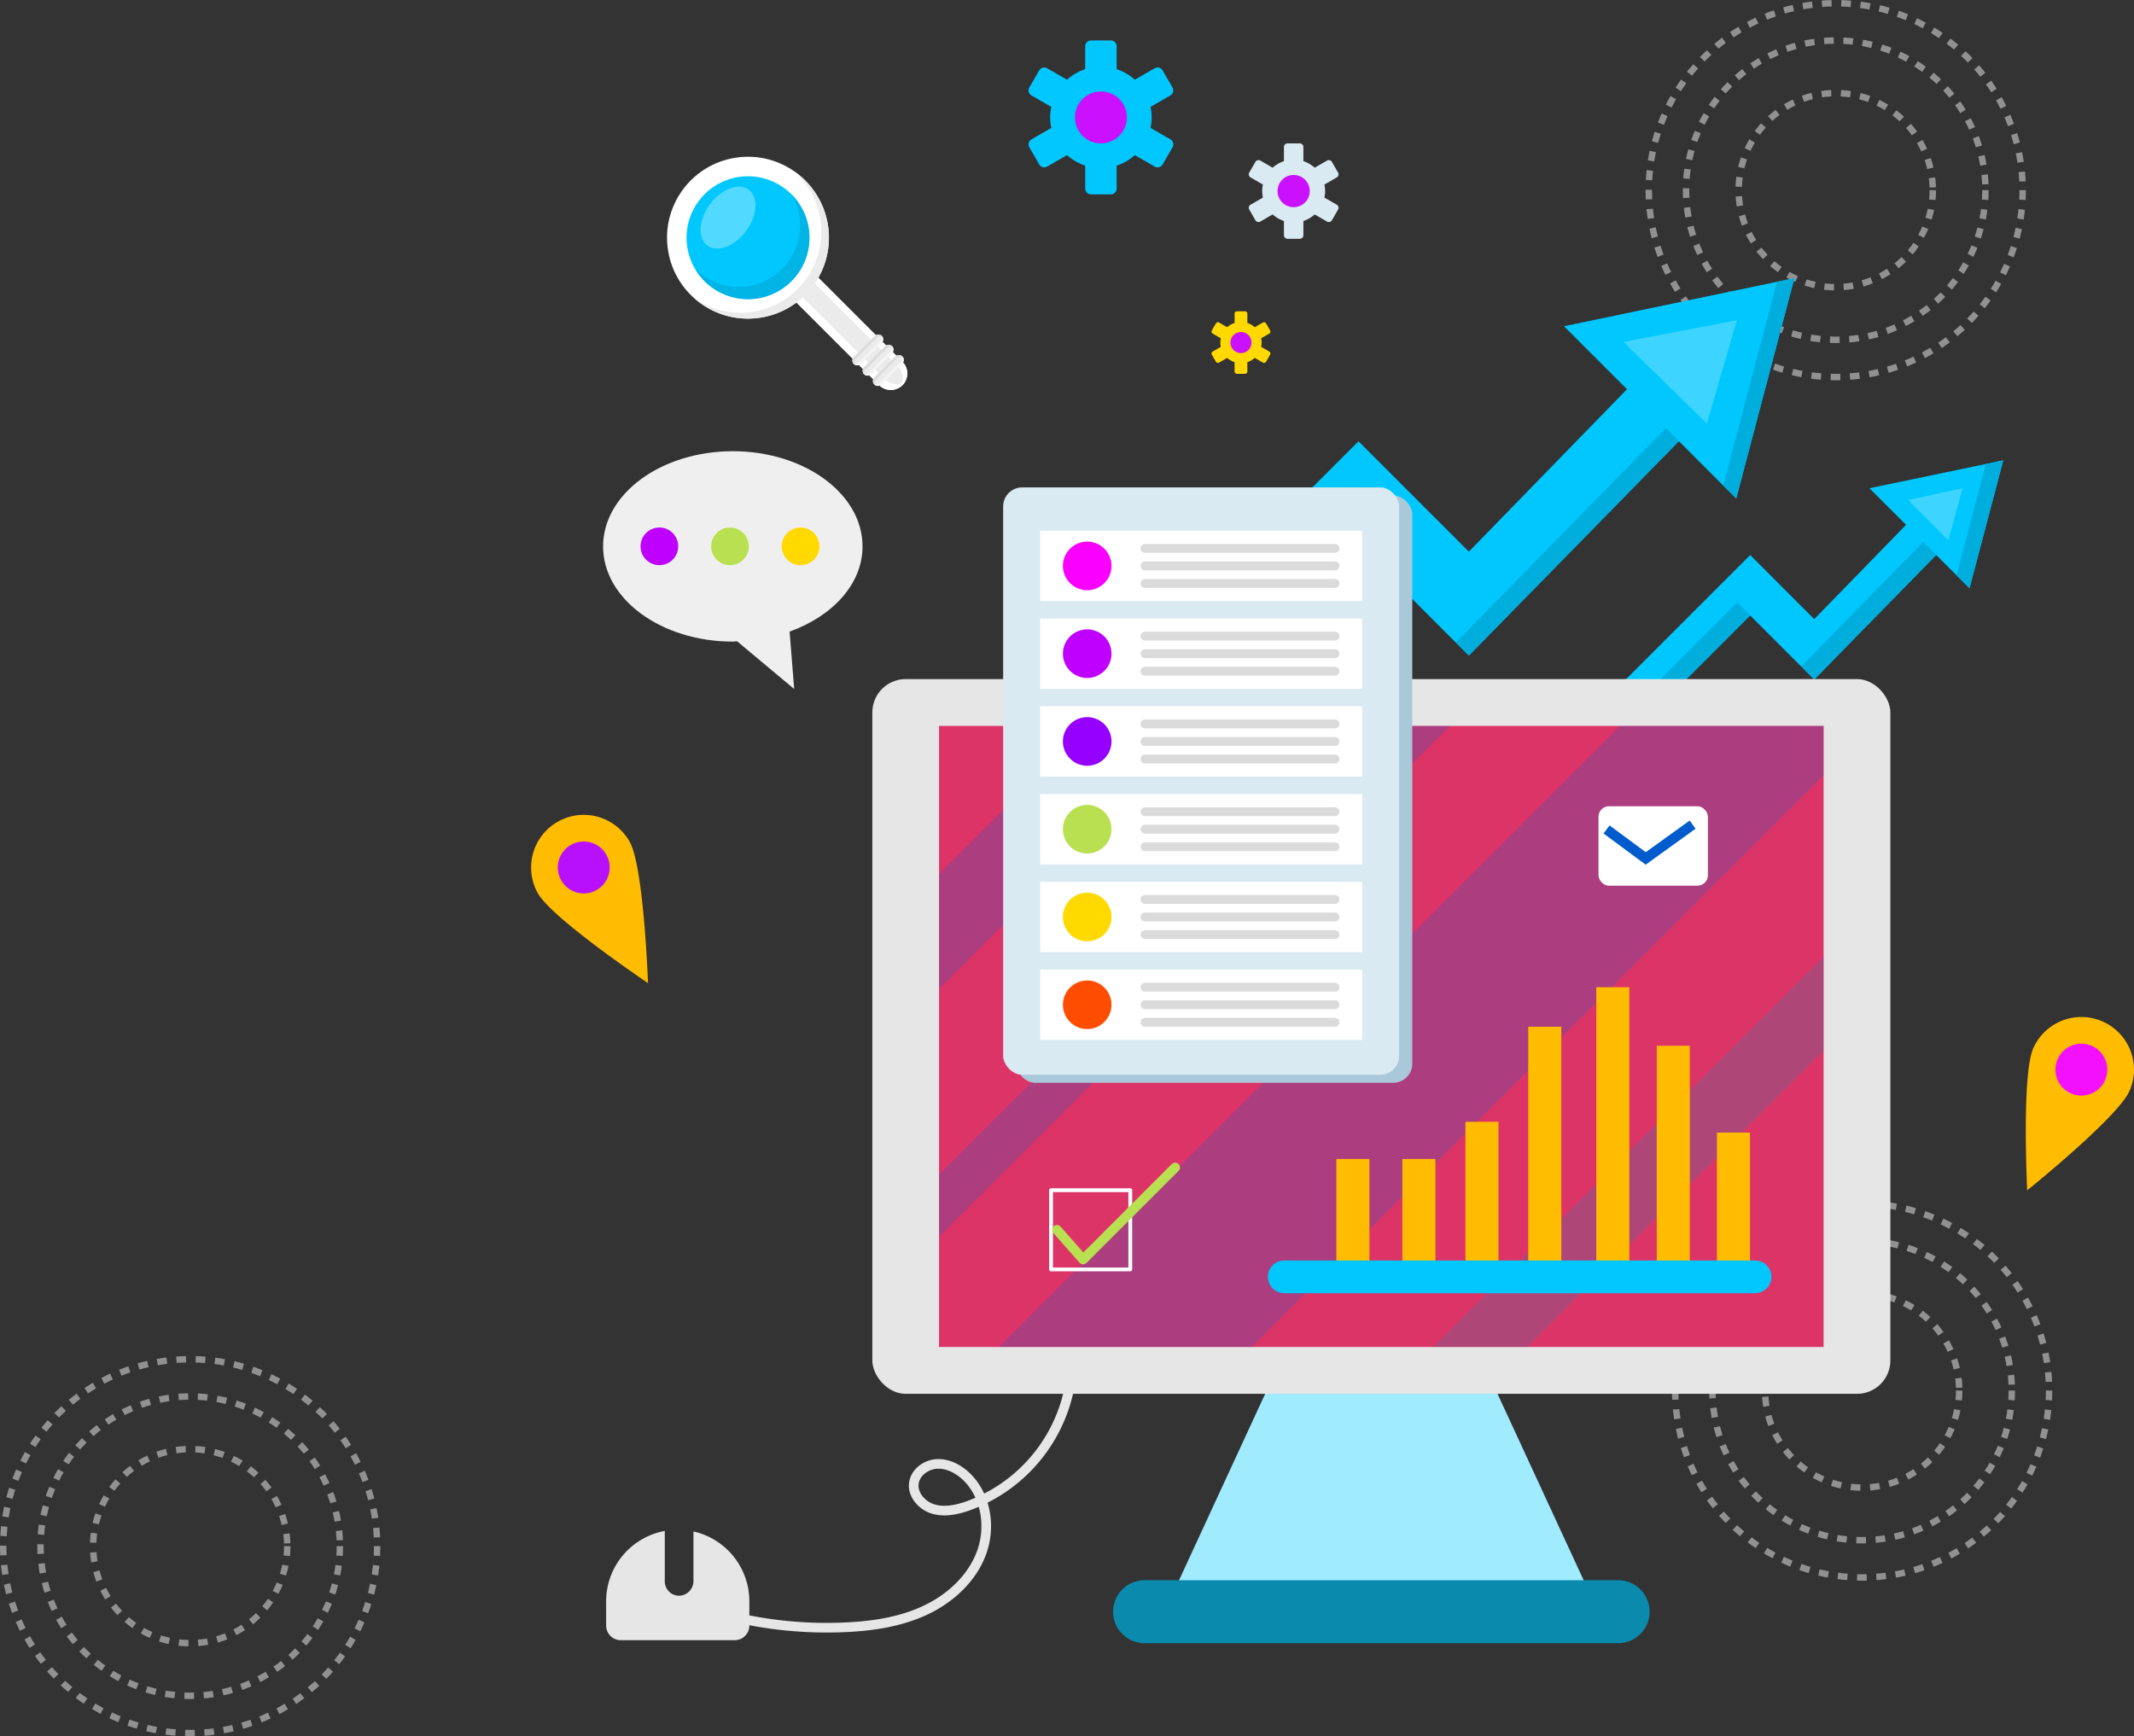 <svg xmlns="http://www.w3.org/2000/svg" width="664.295" height="540.568" viewBox="0 0 664.295 540.568">
  <rect x="0" y="0" width="664.295" height="540.568" fill="#333333" stroke="none"/>
  <g id="Group_7443" data-name="Group 7443" transform="translate(-7632 -4642.574)">
    <g id="Group_7388" data-name="Group 7388" transform="translate(7797.327 4896.264)">
      <path id="Path_7567" data-name="Path 7567" d="M392.218,259.794a16.383,16.383,0,1,0-28.641,15.918c4.4,7.909,34.326,28.033,34.326,28.033S396.614,267.7,392.218,259.794Z" transform="translate(-361.511 -251.366)" fill="#ffbc00"/>
      <path id="Path_7568" data-name="Path 7568" d="M382.685,261.551a8.081,8.081,0,1,0-3.138,10.989A8.081,8.081,0,0,0,382.685,261.551Z" transform="translate(-359.235 -249.09)" fill="#b810fd"/>
    </g>
    <g id="Group_7392" data-name="Group 7392" transform="translate(7633 4643.574)" opacity="0.5">
      <g id="Group_7389" data-name="Group 7389" transform="translate(512.244)">
        <circle id="Ellipse_3487" data-name="Ellipse 3487" cx="58.204" cy="58.204" r="58.204" fill="none" stroke="#efefef" stroke-miterlimit="10" stroke-width="2" stroke-dasharray="3"/>
        <circle id="Ellipse_3488" data-name="Ellipse 3488" cx="46.603" cy="46.603" r="46.603" transform="translate(11.601 11.601)" fill="none" stroke="#efefef" stroke-miterlimit="10" stroke-width="2" stroke-dasharray="3"/>
        <circle id="Ellipse_3489" data-name="Ellipse 3489" cx="30.216" cy="30.216" r="30.216" transform="translate(27.988 27.988)" fill="none" stroke="#efefef" stroke-miterlimit="10" stroke-width="2" stroke-dasharray="3"/>
      </g>
      <g id="Group_7390" data-name="Group 7390" transform="translate(0 422.159)">
        <circle id="Ellipse_3490" data-name="Ellipse 3490" cx="58.204" cy="58.204" r="58.204" fill="none" stroke="#efefef" stroke-miterlimit="10" stroke-width="2" stroke-dasharray="3"/>
        <circle id="Ellipse_3491" data-name="Ellipse 3491" cx="46.603" cy="46.603" r="46.603" transform="translate(11.601 11.601)" fill="none" stroke="#efefef" stroke-miterlimit="10" stroke-width="2" stroke-dasharray="3"/>
        <circle id="Ellipse_3492" data-name="Ellipse 3492" cx="30.216" cy="30.216" r="30.216" transform="translate(27.988 27.988)" fill="none" stroke="#efefef" stroke-miterlimit="10" stroke-width="2" stroke-dasharray="3"/>
      </g>
      <g id="Group_7391" data-name="Group 7391" transform="translate(520.459 373.714)">
        <circle id="Ellipse_3493" data-name="Ellipse 3493" cx="58.204" cy="58.204" r="58.204" transform="translate(0)" fill="none" stroke="#efefef" stroke-miterlimit="10" stroke-width="2" stroke-dasharray="3"/>
        <circle id="Ellipse_3494" data-name="Ellipse 3494" cx="46.603" cy="46.603" r="46.603" transform="translate(11.601 11.601)" fill="none" stroke="#efefef" stroke-miterlimit="10" stroke-width="2" stroke-dasharray="3"/>
        <circle id="Ellipse_3495" data-name="Ellipse 3495" cx="30.216" cy="30.216" r="30.216" transform="translate(27.988 27.988)" fill="none" stroke="#efefef" stroke-miterlimit="10" stroke-width="2" stroke-dasharray="3"/>
      </g>
    </g>
    <g id="Group_7397" data-name="Group 7397" transform="translate(7966.604 4729.18)">
      <g id="Group_7394" data-name="Group 7394">
        <path id="Path_7569" data-name="Path 7569" d="M690.265,198.659l18.1-68.583-71.714,14.965,19.609,19.609-49.225,50.564-34.348-34.349-88.29,88.29,16.179,16.179,72.111-72.111,34.348,34.349,65.386-66.761Z" transform="translate(-484.393 -130.076)" fill="#00c8ff"/>
        <g id="Group_7393" data-name="Group 7393">
          <path id="Path_7570" data-name="Path 7570" d="M702.94,131.207l-16.72,63.366-17.847-17.847-65.386,66.761-34.348-34.349-72.111,72.111-12.114-12.114-.02.02,16.179,16.179,72.111-72.111,34.348,34.349,65.386-66.761,17.848,17.847,18.1-68.583Z" transform="translate(-484.393 -130.076)" fill="#00aede"/>
        </g>
        <path id="Path_7571" data-name="Path 7571" d="M634.306,171.751l9.349-32.161-35.3,6.74Z" transform="translate(-437.59 -126.484)" fill="#3dd5ff"/>
      </g>
      <g id="Group_7396" data-name="Group 7396" transform="translate(158.947 56.715)">
        <path id="Path_7572" data-name="Path 7572" d="M729.818,171.247l-41.639,8.689,11.385,11.385L670.983,220.68,651.04,200.736,599.776,252l9.394,9.394,41.869-41.869,19.943,19.944L708.948,200.7l10.363,10.363Z" transform="translate(-599.776 -171.247)" fill="#00c8ff"/>
        <g id="Group_7395" data-name="Group 7395">
          <path id="Path_7573" data-name="Path 7573" d="M724.4,172.378l-9.131,34.6L704.9,196.62l-37.965,38.763L647,215.438l-41.869,41.869-5.329-5.329-.02.02,9.394,9.394,41.869-41.869,19.943,19.944L708.948,200.7l10.363,10.363,10.507-39.821Z" transform="translate(-599.776 -171.247)" fill="#00aede"/>
        </g>
        <path id="Path_7574" data-name="Path 7574" d="M672.685,181.213l12.532,12.532,4.383-16.2Z" transform="translate(-572.249 -168.867)" fill="#3dd5ff"/>
      </g>
    </g>
    <g id="Group_7402" data-name="Group 7402" transform="translate(7820.688 4853.994)">
      <g id="Group_7398" data-name="Group 7398" transform="translate(0 220.211)">
        <path id="Path_7575" data-name="Path 7575" d="M405.644,413.366V428.72a4.589,4.589,0,0,1-4.021,4.63,4.459,4.459,0,0,1-4.9-4.438V413.2a22.293,22.293,0,0,0-18.258,21.92v7.537a4.565,4.565,0,0,0,4.565,4.564h35.453a4.565,4.565,0,0,0,4.565-4.564v-7.537A22.3,22.3,0,0,0,405.644,413.366Z" transform="translate(-378.469 -368.207)" fill="#e6e6e6"/>
        <path id="Path_7576" data-name="Path 7576" d="M513.15,380.537a49.3,49.3,0,0,1-31.724,37.223c-3.456,1.2-7.246,2-10.752.953s-6.519-4.455-6.02-8.079c.451-3.274,3.681-5.7,6.979-5.944s6.514,1.339,8.973,3.55c6.393,5.753,8.082,15.657,5.222,23.768s-9.655,14.426-17.422,18.122-16.462,5.009-25.052,5.4a127.117,127.117,0,0,1-39.43-4.392" transform="translate(-368.858 -380.537)" fill="none" stroke="#e6e6e6" stroke-miterlimit="10" stroke-width="3"/>
      </g>
      <g id="Group_7401" data-name="Group 7401" transform="translate(82.862)">
        <g id="Group_7399" data-name="Group 7399">
          <path id="Path_7577" data-name="Path 7577" d="M605.942,377.588H539.5l-36.388,78.751H642.33Z" transform="translate(-414.271 -161.44)" fill="#a1ebff"/>
          <rect id="Rectangle_3429" data-name="Rectangle 3429" width="316.901" height="222.521" rx="10.37" fill="#e6e6e6"/>
          <rect id="Rectangle_3430" data-name="Rectangle 3430" width="275.359" height="193.351" transform="translate(20.771 14.585)" fill="#dd3468"/>
          <path id="Path_7578" data-name="Path 7578" d="M650.224,443.95H502.835a9.809,9.809,0,0,1-9.808-9.808h0a9.809,9.809,0,0,1,9.808-9.808H650.224a9.808,9.808,0,0,1,9.808,9.808h0A9.808,9.808,0,0,1,650.224,443.95Z" transform="translate(-418.079 -143.79)" fill="#0a8aad"/>
        </g>
        <g id="Group_7400" data-name="Group 7400" transform="translate(20.771 14.585)">
          <path id="Path_7579" data-name="Path 7579" d="M499.844,231.268,453.7,277.414v35.719l81.864-81.864Z" transform="translate(-453.699 -231.268)" fill="#005ccd" opacity="0.22"/>
          <path id="Path_7580" data-name="Path 7580" d="M593.39,231.268,453.7,370.959v19.323L612.713,231.268Z" transform="translate(-453.699 -231.268)" fill="#005ccd" opacity="0.22"/>
          <path id="Path_7581" data-name="Path 7581" d="M723.961,231.268H660.548L467.2,424.62H546L723.961,246.663Z" transform="translate(-448.603 -231.268)" fill="#005ccd" opacity="0.22"/>
          <path id="Path_7582" data-name="Path 7582" d="M686.892,283.418,565.379,404.93h29.249l92.264-92.264Z" transform="translate(-411.534 -211.579)" fill="#0a8aad" opacity="0.22"/>
        </g>
      </g>
    </g>
    <g id="Group_7408" data-name="Group 7408" transform="translate(7835.949 4687.688)">
      <g id="Group_7403" data-name="Group 7403" transform="translate(40.885 38.701)">
        <path id="Path_7583" data-name="Path 7583" d="M455.318,164.142h0a5.146,5.146,0,0,1-7.278,0l-28.813-28.814,7.278-7.278,28.813,28.814A5.146,5.146,0,0,1,455.318,164.142Z" transform="translate(-419.227 -128.05)" fill="#ebebeb"/>
        <path id="Path_7584" data-name="Path 7584" d="M449.843,160.838l-28.814-28.813-1.8,1.8,28.813,28.814a5.146,5.146,0,0,0,7.278,0,5.049,5.049,0,0,0,.776-1.028A5.134,5.134,0,0,1,449.843,160.838Z" transform="translate(-419.227 -126.549)" fill="#fff"/>
        <path id="Path_7585" data-name="Path 7585" d="M423.471,129.483,452.284,158.3a5.144,5.144,0,0,1,.643,6.49,5.138,5.138,0,0,0,.788-7.921L424.9,128.05Z" transform="translate(-417.625 -128.05)" fill="#fff"/>
      </g>
      <g id="Group_7404" data-name="Group 7404">
        <circle id="Ellipse_3496" data-name="Ellipse 3496" cx="25.197" cy="25.197" r="25.197" transform="translate(0 8.026) rotate(-9.165)" fill="#fff"/>
        <path id="Path_7586" data-name="Path 7586" d="M429.439,105.891a25.192,25.192,0,0,1-31.047,39.569,25.193,25.193,0,1,0,31.047-39.569Z" transform="translate(-386.208 -97.715)" fill="#ebebeb"/>
        <circle id="Ellipse_3497" data-name="Ellipse 3497" cx="19.123" cy="19.123" r="19.123" transform="translate(4.14 39.791) rotate(-68.775)" fill="#00c8ff"/>
        <path id="Path_7587" data-name="Path 7587" d="M428.675,111.2A19.11,19.11,0,0,1,398.527,134.2,19.112,19.112,0,1,0,428.675,111.2Z" transform="translate(-386.157 -95.711)" fill="#00b4e6"/>
        <path id="Path_7588" data-name="Path 7588" d="M413.985,123.194c-3.557,4.8-8.96,6.834-12.067,4.532s-2.745-8.06.81-12.865,8.96-6.833,12.067-4.532S417.54,118.389,413.985,123.194Z" transform="translate(-385.675 -96.397)" fill="#52d9ff"/>
      </g>
      <g id="Group_7405" data-name="Group 7405" transform="translate(61.38 59.023)">
        <path id="Path_7589" data-name="Path 7589" d="M443.273,145.395l-6.576,6.576a1.517,1.517,0,0,1-2.148,0h0a1.52,1.52,0,0,1,0-2.148l6.576-6.576a1.517,1.517,0,0,1,2.148,0h0A1.517,1.517,0,0,1,443.273,145.395Z" transform="translate(-434.104 -142.802)" fill="#ebebeb"/>
        <path id="Path_7590" data-name="Path 7590" d="M443.21,143.184a1.446,1.446,0,0,0-.326-.216,1.5,1.5,0,0,1-.216,1.821l-6.576,6.576a1.5,1.5,0,0,1-1.821.216,1.446,1.446,0,0,0,.216.326,1.517,1.517,0,0,0,2.148,0l6.576-6.576A1.517,1.517,0,0,0,443.21,143.184Z" transform="translate(-434.042 -142.739)" fill="#f5f5f5"/>
        <path id="Path_7591" data-name="Path 7591" d="M435.111,150.386l6.576-6.576a1.5,1.5,0,0,1,1.81-.225,1.457,1.457,0,0,0-.225-.337,1.517,1.517,0,0,0-2.148,0l-6.576,6.576a1.52,1.52,0,0,0,0,2.148,1.469,1.469,0,0,0,.337.225A1.5,1.5,0,0,1,435.111,150.386Z" transform="translate(-434.104 -142.802)" fill="#dbdbdb"/>
      </g>
      <g id="Group_7406" data-name="Group 7406" transform="translate(64.577 62.221)">
        <path id="Path_7592" data-name="Path 7592" d="M445.594,147.715l-6.576,6.576a1.517,1.517,0,0,1-2.148,0h0a1.52,1.52,0,0,1,0-2.148l6.576-6.576a1.52,1.52,0,0,1,2.148,0h0A1.517,1.517,0,0,1,445.594,147.715Z" transform="translate(-436.425 -145.124)" fill="#ebebeb"/>
        <path id="Path_7593" data-name="Path 7593" d="M445.531,145.505a1.445,1.445,0,0,0-.326-.216,1.5,1.5,0,0,1-.216,1.821l-6.576,6.576a1.5,1.5,0,0,1-1.821.216,1.447,1.447,0,0,0,.216.326,1.517,1.517,0,0,0,2.148,0l6.576-6.576A1.517,1.517,0,0,0,445.531,145.505Z" transform="translate(-436.363 -145.061)" fill="#f5f5f5"/>
        <path id="Path_7594" data-name="Path 7594" d="M437.432,152.706l6.578-6.576a1.5,1.5,0,0,1,1.809-.225,1.454,1.454,0,0,0-.225-.337,1.52,1.52,0,0,0-2.148,0l-6.576,6.576a1.52,1.52,0,0,0,0,2.148,1.425,1.425,0,0,0,.338.225A1.5,1.5,0,0,1,437.432,152.706Z" transform="translate(-436.425 -145.124)" fill="#dbdbdb"/>
      </g>
      <g id="Group_7407" data-name="Group 7407" transform="translate(67.774 65.418)">
        <path id="Path_7595" data-name="Path 7595" d="M447.915,150.036l-6.576,6.576a1.517,1.517,0,0,1-2.148,0h0a1.52,1.52,0,0,1,0-2.148l6.576-6.576a1.52,1.52,0,0,1,2.148,0h0A1.517,1.517,0,0,1,447.915,150.036Z" transform="translate(-438.747 -147.445)" fill="#ebebeb"/>
        <path id="Path_7596" data-name="Path 7596" d="M447.852,147.826a1.467,1.467,0,0,0-.325-.216,1.5,1.5,0,0,1-.218,1.821l-6.576,6.576a1.5,1.5,0,0,1-1.821.218,1.47,1.47,0,0,0,.216.325,1.517,1.517,0,0,0,2.148,0l6.576-6.576A1.517,1.517,0,0,0,447.852,147.826Z" transform="translate(-438.684 -147.382)" fill="#f5f5f5"/>
        <path id="Path_7597" data-name="Path 7597" d="M439.753,155.029l6.578-6.576a1.494,1.494,0,0,1,1.809-.225,1.463,1.463,0,0,0-.225-.339,1.52,1.52,0,0,0-2.148,0l-6.576,6.576a1.52,1.52,0,0,0,0,2.148,1.463,1.463,0,0,0,.339.225A1.5,1.5,0,0,1,439.753,155.029Z" transform="translate(-438.747 -147.445)" fill="#dbdbdb"/>
      </g>
    </g>
    <g id="Group_7415" data-name="Group 7415" transform="translate(7952.176 4655.175)">
      <g id="Group_7410" data-name="Group 7410" transform="translate(56.966 84.309)">
        <g id="Group_7409" data-name="Group 7409">
          <path id="Path_7598" data-name="Path 7598" d="M533.23,150.079l-2.513-1.451a6.392,6.392,0,0,0,0-2.666l2.513-1.451a.732.732,0,0,0,.269-1l-1.256-2.177a.733.733,0,0,0-1-.267l-2.52,1.455a6.434,6.434,0,0,0-2.3-1.335v-2.9a.732.732,0,0,0-.731-.731h-2.513a.732.732,0,0,0-.732.731v2.9a6.432,6.432,0,0,0-2.3,1.335l-2.518-1.455a.733.733,0,0,0-1,.267l-1.256,2.177a.73.73,0,0,0,.267,1l2.513,1.451a6.392,6.392,0,0,0,0,2.666l-2.513,1.451a.73.73,0,0,0-.267,1l1.256,2.177a.73.73,0,0,0,1,.267l2.518-1.455a6.412,6.412,0,0,0,2.3,1.335v2.9a.731.731,0,0,0,.732.73h2.513a.731.731,0,0,0,.731-.73v-2.9a6.414,6.414,0,0,0,2.3-1.335l2.52,1.455a.731.731,0,0,0,1-.267l1.256-2.177A.732.732,0,0,0,533.23,150.079Z" transform="translate(-515.272 -137.556)" fill="#ffd900"/>
          <circle id="Ellipse_3498" data-name="Ellipse 3498" cx="3.286" cy="3.286" r="3.286" transform="translate(5.875 6.454)" fill="#ca10fd"/>
        </g>
      </g>
      <g id="Group_7412" data-name="Group 7412" transform="translate(68.557 32.032)">
        <g id="Group_7411" data-name="Group 7411">
          <path id="Path_7599" data-name="Path 7599" d="M551.072,118.705l-3.832-2.214a9.773,9.773,0,0,0,0-4.064l3.832-2.212a1.113,1.113,0,0,0,.408-1.522l-1.916-3.319a1.113,1.113,0,0,0-1.522-.408l-3.842,2.218a9.773,9.773,0,0,0-3.51-2.036v-4.427a1.114,1.114,0,0,0-1.114-1.114h-3.832a1.114,1.114,0,0,0-1.114,1.114v4.427a9.748,9.748,0,0,0-3.51,2.036l-3.842-2.218a1.115,1.115,0,0,0-1.524.408l-1.916,3.319a1.114,1.114,0,0,0,.408,1.522l3.834,2.212a9.713,9.713,0,0,0,0,4.064l-3.834,2.214a1.114,1.114,0,0,0-.408,1.522l1.916,3.319a1.116,1.116,0,0,0,1.524.409l3.842-2.218a9.765,9.765,0,0,0,3.51,2.035V128.2a1.114,1.114,0,0,0,1.114,1.114h3.832a1.114,1.114,0,0,0,1.114-1.114v-4.427a9.79,9.79,0,0,0,3.51-2.035l3.842,2.218a1.114,1.114,0,0,0,1.522-.409l1.916-3.319A1.113,1.113,0,0,0,551.072,118.705Z" transform="translate(-523.687 -99.607)" fill="#d9eaf2"/>
          <path id="Path_7600" data-name="Path 7600" d="M540.214,111.764a5.012,5.012,0,1,0-5.012,5.012A5.012,5.012,0,0,0,540.214,111.764Z" transform="translate(-521.231 -96.909)" fill="#ca10fd"/>
        </g>
      </g>
      <g id="Group_7414" data-name="Group 7414">
        <g id="Group_7413" data-name="Group 7413">
          <path id="Path_7601" data-name="Path 7601" d="M518.078,107.149l-6.18-3.568a15.757,15.757,0,0,0,0-6.553l6.18-3.568a1.8,1.8,0,0,0,.658-2.455l-3.09-5.352A1.8,1.8,0,0,0,513.19,85L507,88.573a15.749,15.749,0,0,0-5.659-3.283V78.152a1.8,1.8,0,0,0-1.8-1.8h-6.18a1.8,1.8,0,0,0-1.8,1.8V85.29a15.743,15.743,0,0,0-5.66,3.283L479.706,85a1.8,1.8,0,0,0-2.455.658l-3.09,5.352a1.8,1.8,0,0,0,.657,2.455L481,97.028a15.7,15.7,0,0,0,0,6.553l-6.181,3.568a1.8,1.8,0,0,0-.657,2.456l3.09,5.352a1.8,1.8,0,0,0,2.455.658l6.195-3.578a15.76,15.76,0,0,0,5.66,3.281v7.14a1.8,1.8,0,0,0,1.8,1.8h6.18a1.8,1.8,0,0,0,1.8-1.8v-7.14A15.766,15.766,0,0,0,507,112.038l6.195,3.578a1.8,1.8,0,0,0,2.456-.658l3.09-5.352A1.8,1.8,0,0,0,518.078,107.149Z" transform="translate(-473.92 -76.354)" fill="#00c8ff"/>
          <path id="Path_7602" data-name="Path 7602" d="M500.569,95.956a8.081,8.081,0,1,0-8.081,8.081A8.081,8.081,0,0,0,500.569,95.956Z" transform="translate(-469.96 -72.005)" fill="#ca10fd"/>
        </g>
      </g>
    </g>
    <g id="Group_7434" data-name="Group 7434" transform="translate(7944.274 4794.313)">
      <rect id="Rectangle_3431" data-name="Rectangle 3431" width="123.284" height="182.868" rx="5.931" transform="translate(4.073 2.5)" fill="#a9c8d9"/>
      <rect id="Rectangle_3432" data-name="Rectangle 3432" width="123.284" height="182.868" rx="5.931" fill="#d9eaf2"/>
      <g id="Group_7418" data-name="Group 7418" transform="translate(11.525 13.5)">
        <rect id="Rectangle_3433" data-name="Rectangle 3433" width="100.234" height="21.892" fill="#fff"/>
        <g id="Group_7417" data-name="Group 7417" transform="translate(7.073 3.384)">
          <path id="Path_7603" data-name="Path 7603" d="M496.809,197.177a7.562,7.562,0,1,0-7.561,7.561A7.563,7.563,0,0,0,496.809,197.177Z" transform="translate(-481.685 -189.614)" fill="#f900ff"/>
          <g id="Group_7416" data-name="Group 7416" transform="translate(24.172 0.722)">
            <path id="Path_7604" data-name="Path 7604" d="M559.769,192.895H500.611a1.379,1.379,0,0,1-1.379-1.379h0a1.378,1.378,0,0,1,1.379-1.378h59.158a1.378,1.378,0,0,1,1.378,1.378h0A1.378,1.378,0,0,1,559.769,192.895Z" transform="translate(-499.232 -190.138)" fill="#dbdbdb"/>
            <path id="Path_7605" data-name="Path 7605" d="M559.769,196.861H500.611a1.379,1.379,0,0,1-1.379-1.379h0a1.379,1.379,0,0,1,1.379-1.379h59.158a1.378,1.378,0,0,1,1.378,1.379h0A1.379,1.379,0,0,1,559.769,196.861Z" transform="translate(-499.232 -188.641)" fill="#dbdbdb"/>
            <path id="Path_7606" data-name="Path 7606" d="M559.769,200.826H500.611a1.379,1.379,0,0,1-1.379-1.379h0a1.379,1.379,0,0,1,1.379-1.379h59.158a1.378,1.378,0,0,1,1.378,1.379h0A1.378,1.378,0,0,1,559.769,200.826Z" transform="translate(-499.232 -187.144)" fill="#dbdbdb"/>
          </g>
        </g>
      </g>
      <g id="Group_7421" data-name="Group 7421" transform="translate(11.525 40.826)">
        <rect id="Rectangle_3434" data-name="Rectangle 3434" width="100.234" height="21.892" fill="#fff"/>
        <g id="Group_7420" data-name="Group 7420" transform="translate(7.073 3.385)">
          <path id="Path_7607" data-name="Path 7607" d="M496.809,217.012a7.562,7.562,0,1,0-7.561,7.561A7.561,7.561,0,0,0,496.809,217.012Z" transform="translate(-481.685 -209.451)" fill="#bf00ff"/>
          <g id="Group_7419" data-name="Group 7419" transform="translate(24.172 0.72)">
            <path id="Path_7608" data-name="Path 7608" d="M559.769,212.73H500.611a1.378,1.378,0,0,1-1.379-1.378h0a1.379,1.379,0,0,1,1.379-1.379h59.158a1.378,1.378,0,0,1,1.378,1.379h0A1.378,1.378,0,0,1,559.769,212.73Z" transform="translate(-499.232 -209.974)" fill="#dbdbdb"/>
            <path id="Path_7609" data-name="Path 7609" d="M559.769,216.7H500.611a1.379,1.379,0,0,1-1.379-1.379h0a1.379,1.379,0,0,1,1.379-1.379h59.158a1.378,1.378,0,0,1,1.378,1.379h0A1.378,1.378,0,0,1,559.769,216.7Z" transform="translate(-499.232 -208.477)" fill="#dbdbdb"/>
            <path id="Path_7610" data-name="Path 7610" d="M559.769,220.662H500.611a1.379,1.379,0,0,1-1.379-1.379h0a1.379,1.379,0,0,1,1.379-1.379h59.158a1.378,1.378,0,0,1,1.378,1.379h0A1.378,1.378,0,0,1,559.769,220.662Z" transform="translate(-499.232 -206.98)" fill="#dbdbdb"/>
          </g>
        </g>
      </g>
      <g id="Group_7424" data-name="Group 7424" transform="translate(11.525 68.151)">
        <rect id="Rectangle_3435" data-name="Rectangle 3435" width="100.234" height="21.892" fill="#fff"/>
        <g id="Group_7423" data-name="Group 7423" transform="translate(7.073 3.384)">
          <path id="Path_7611" data-name="Path 7611" d="M496.809,236.848a7.562,7.562,0,1,0-7.561,7.561A7.561,7.561,0,0,0,496.809,236.848Z" transform="translate(-481.685 -229.287)" fill="#9600ff"/>
          <g id="Group_7422" data-name="Group 7422" transform="translate(24.172 0.72)">
            <path id="Path_7612" data-name="Path 7612" d="M559.769,232.568H500.611a1.379,1.379,0,0,1-1.379-1.379h0a1.379,1.379,0,0,1,1.379-1.379h59.158a1.378,1.378,0,0,1,1.378,1.379h0A1.378,1.378,0,0,1,559.769,232.568Z" transform="translate(-499.232 -229.81)" fill="#dbdbdb"/>
            <path id="Path_7613" data-name="Path 7613" d="M559.769,236.533H500.611a1.379,1.379,0,0,1-1.379-1.379h0a1.379,1.379,0,0,1,1.379-1.379h59.158a1.378,1.378,0,0,1,1.378,1.379h0A1.378,1.378,0,0,1,559.769,236.533Z" transform="translate(-499.232 -228.313)" fill="#dbdbdb"/>
            <path id="Path_7614" data-name="Path 7614" d="M559.769,240.5H500.611a1.379,1.379,0,0,1-1.379-1.379h0a1.379,1.379,0,0,1,1.379-1.379h59.158a1.378,1.378,0,0,1,1.378,1.379h0A1.378,1.378,0,0,1,559.769,240.5Z" transform="translate(-499.232 -226.816)" fill="#dbdbdb"/>
          </g>
        </g>
      </g>
      <g id="Group_7427" data-name="Group 7427" transform="translate(11.525 95.476)">
        <rect id="Rectangle_3436" data-name="Rectangle 3436" width="100.234" height="21.892" fill="#fff"/>
        <g id="Group_7426" data-name="Group 7426" transform="translate(7.073 3.384)">
          <path id="Path_7615" data-name="Path 7615" d="M496.809,256.684a7.562,7.562,0,1,0-7.561,7.561A7.562,7.562,0,0,0,496.809,256.684Z" transform="translate(-481.685 -249.123)" fill="#b8e051"/>
          <g id="Group_7425" data-name="Group 7425" transform="translate(24.172 0.72)">
            <path id="Path_7616" data-name="Path 7616" d="M559.769,252.4H500.611a1.379,1.379,0,0,1-1.379-1.379h0a1.379,1.379,0,0,1,1.379-1.379h59.158a1.378,1.378,0,0,1,1.378,1.379h0A1.378,1.378,0,0,1,559.769,252.4Z" transform="translate(-499.232 -249.646)" fill="#dbdbdb"/>
            <path id="Path_7617" data-name="Path 7617" d="M559.769,256.369H500.611a1.379,1.379,0,0,1-1.379-1.379h0a1.379,1.379,0,0,1,1.379-1.379h59.158a1.378,1.378,0,0,1,1.378,1.379h0A1.378,1.378,0,0,1,559.769,256.369Z" transform="translate(-499.232 -248.149)" fill="#dbdbdb"/>
            <path id="Path_7618" data-name="Path 7618" d="M559.769,260.333H500.611a1.379,1.379,0,0,1-1.379-1.379h0a1.378,1.378,0,0,1,1.379-1.378h59.158a1.378,1.378,0,0,1,1.378,1.378h0A1.378,1.378,0,0,1,559.769,260.333Z" transform="translate(-499.232 -246.652)" fill="#dbdbdb"/>
          </g>
        </g>
      </g>
      <g id="Group_7430" data-name="Group 7430" transform="translate(11.525 122.802)">
        <rect id="Rectangle_3437" data-name="Rectangle 3437" width="100.234" height="21.892" fill="#fff"/>
        <g id="Group_7429" data-name="Group 7429" transform="translate(7.073 3.384)">
          <path id="Path_7619" data-name="Path 7619" d="M496.809,276.52a7.562,7.562,0,1,0-7.561,7.563A7.562,7.562,0,0,0,496.809,276.52Z" transform="translate(-481.685 -268.959)" fill="#ffd900"/>
          <g id="Group_7428" data-name="Group 7428" transform="translate(24.172 0.722)">
            <path id="Path_7620" data-name="Path 7620" d="M559.769,272.24H500.611a1.379,1.379,0,0,1-1.379-1.379h0a1.378,1.378,0,0,1,1.379-1.378h59.158a1.378,1.378,0,0,1,1.378,1.378h0A1.378,1.378,0,0,1,559.769,272.24Z" transform="translate(-499.232 -269.483)" fill="#dbdbdb"/>
            <path id="Path_7621" data-name="Path 7621" d="M559.769,276.2H500.611a1.379,1.379,0,0,1-1.379-1.379h0a1.378,1.378,0,0,1,1.379-1.378h59.158a1.378,1.378,0,0,1,1.378,1.378h0A1.378,1.378,0,0,1,559.769,276.2Z" transform="translate(-499.232 -267.986)" fill="#dbdbdb"/>
            <path id="Path_7622" data-name="Path 7622" d="M559.769,280.169H500.611a1.378,1.378,0,0,1-1.379-1.378h0a1.379,1.379,0,0,1,1.379-1.379h59.158a1.378,1.378,0,0,1,1.378,1.379h0A1.378,1.378,0,0,1,559.769,280.169Z" transform="translate(-499.232 -266.489)" fill="#dbdbdb"/>
          </g>
        </g>
      </g>
      <g id="Group_7433" data-name="Group 7433" transform="translate(11.525 150.128)">
        <rect id="Rectangle_3438" data-name="Rectangle 3438" width="100.234" height="21.892" fill="#fff"/>
        <g id="Group_7432" data-name="Group 7432" transform="translate(7.073 3.385)">
          <path id="Path_7623" data-name="Path 7623" d="M496.809,296.357a7.562,7.562,0,1,0-7.561,7.561A7.561,7.561,0,0,0,496.809,296.357Z" transform="translate(-481.685 -288.796)" fill="#ff4d00"/>
          <g id="Group_7431" data-name="Group 7431" transform="translate(24.172 0.72)">
            <path id="Path_7624" data-name="Path 7624" d="M559.769,292.076H500.611a1.379,1.379,0,0,1-1.379-1.379h0a1.378,1.378,0,0,1,1.379-1.378h59.158a1.378,1.378,0,0,1,1.378,1.378h0A1.378,1.378,0,0,1,559.769,292.076Z" transform="translate(-499.232 -289.319)" fill="#dbdbdb"/>
            <path id="Path_7625" data-name="Path 7625" d="M559.769,296.04H500.611a1.378,1.378,0,0,1-1.379-1.378h0a1.379,1.379,0,0,1,1.379-1.379h59.158a1.378,1.378,0,0,1,1.378,1.379h0A1.378,1.378,0,0,1,559.769,296.04Z" transform="translate(-499.232 -287.822)" fill="#dbdbdb"/>
            <path id="Path_7626" data-name="Path 7626" d="M559.769,300.007H500.611a1.38,1.38,0,0,1-1.379-1.379h0a1.379,1.379,0,0,1,1.379-1.379h59.158a1.378,1.378,0,0,1,1.378,1.379h0A1.379,1.379,0,0,1,559.769,300.007Z" transform="translate(-499.232 -286.325)" fill="#dbdbdb"/>
          </g>
        </g>
      </g>
    </g>
    <g id="Group_7435" data-name="Group 7435" transform="translate(7819.737 4783.054)">
      <path id="Path_7627" data-name="Path 7627" d="M458.544,198.819c0-16.368-18.08-29.635-40.383-29.635s-40.382,13.267-40.382,29.635,18.079,29.635,40.382,29.635c.457,0,.882-.088,1.336-.1l17.771,14.862-1.431-17.872C449.237,220.524,458.544,210.511,458.544,198.819Z" transform="translate(-377.779 -169.184)" fill="#efefef"/>
      <path id="Path_7628" data-name="Path 7628" d="M397.964,192.286a5.859,5.859,0,1,0-5.859,5.859A5.858,5.858,0,0,0,397.964,192.286Z" transform="translate(-374.582 -162.673)" fill="#bf00ff"/>
      <path id="Path_7629" data-name="Path 7629" d="M413.919,192.286a5.858,5.858,0,1,0-5.859,5.859A5.858,5.858,0,0,0,413.919,192.286Z" transform="translate(-368.558 -162.673)" fill="#b8e051"/>
      <path id="Path_7630" data-name="Path 7630" d="M429.875,192.286a5.859,5.859,0,1,0-5.859,5.859A5.858,5.858,0,0,0,429.875,192.286Z" transform="translate(-362.534 -162.673)" fill="#ffd900"/>
    </g>
    <g id="Group_7436" data-name="Group 7436" transform="translate(8262.617 4959.2)">
      <path id="Path_7631" data-name="Path 7631" d="M731.515,320.145a16.383,16.383,0,0,0-29.9-13.412c-3.7,8.256-1.908,44.277-1.908,44.277S727.811,328.4,731.515,320.145Z" transform="translate(-699.276 -297.052)" fill="#ffbc00"/>
      <path id="Path_7632" data-name="Path 7632" d="M721.416,314.471a8.081,8.081,0,1,0-10.68,4.065A8.081,8.081,0,0,0,721.416,314.471Z" transform="translate(-696.753 -294.776)" fill="#f311fd"/>
    </g>
    <g id="Group_7442" data-name="Group 7442" transform="translate(7959.179 4893.582)">
      <g id="Group_7439" data-name="Group 7439" transform="translate(67.503 56.343)">
        <g id="Group_7438" data-name="Group 7438" transform="translate(21.318)">
          <g id="Group_7437" data-name="Group 7437">
            <rect id="Rectangle_3439" data-name="Rectangle 3439" width="10.288" height="37.029" transform="translate(0 53.477)" fill="#ffbc00"/>
            <rect id="Rectangle_3440" data-name="Rectangle 3440" width="10.288" height="37.029" transform="translate(20.547 53.477)" fill="#ffbc00"/>
            <rect id="Rectangle_3441" data-name="Rectangle 3441" width="10.288" height="48.608" transform="translate(40.179 41.899)" fill="#ffbc00"/>
            <rect id="Rectangle_3442" data-name="Rectangle 3442" width="10.288" height="78.204" transform="translate(59.731 12.303)" fill="#ffbc00"/>
            <rect id="Rectangle_3443" data-name="Rectangle 3443" width="10.288" height="90.507" transform="translate(80.915)" fill="#ffbc00"/>
            <rect id="Rectangle_3444" data-name="Rectangle 3444" width="10.288" height="72.287" transform="translate(99.731 18.22)" fill="#ffbc00"/>
            <rect id="Rectangle_3445" data-name="Rectangle 3445" width="10.288" height="45.253" transform="translate(118.469 45.253)" fill="#ffbc00"/>
          </g>
        </g>
        <path id="Path_7633" data-name="Path 7633" d="M533.1,352.078H679.661a5.092,5.092,0,0,1,5.091,5.091h0a5.092,5.092,0,0,1-5.091,5.091H533.1a5.092,5.092,0,0,1-5.091-5.091h0A5.092,5.092,0,0,1,533.1,352.078Z" transform="translate(-528.005 -267.002)" fill="#00c8ff"/>
      </g>
      <g id="Group_7440" data-name="Group 7440" transform="translate(170.422)">
        <rect id="Rectangle_3446" data-name="Rectangle 3446" width="34.048" height="24.729" rx="3.244" fill="#fff"/>
        <path id="Path_7634" data-name="Path 7634" d="M604.539,255.081l12.183,9.016,14.6-10.521" transform="translate(-602.028 -247.85)" fill="none" stroke="#005ccd" stroke-miterlimit="10" stroke-width="3.137"/>
      </g>
      <g id="Group_7441" data-name="Group 7441" transform="translate(0 112.465)">
        <rect id="Rectangle_3447" data-name="Rectangle 3447" width="24.67" height="24.67" transform="translate(0 7.069)" stroke-width="1.18" stroke="#fff" stroke-linecap="round" stroke-linejoin="round" fill="none"/>
        <path id="Path_7635" data-name="Path 7635" d="M480.34,350.464l8.147,9.245,28.649-28.649" transform="translate(-478.498 -331.06)" fill="none" stroke="#b8e051" stroke-linecap="round" stroke-linejoin="round" stroke-width="3"/>
      </g>
    </g>
  </g>
</svg>
